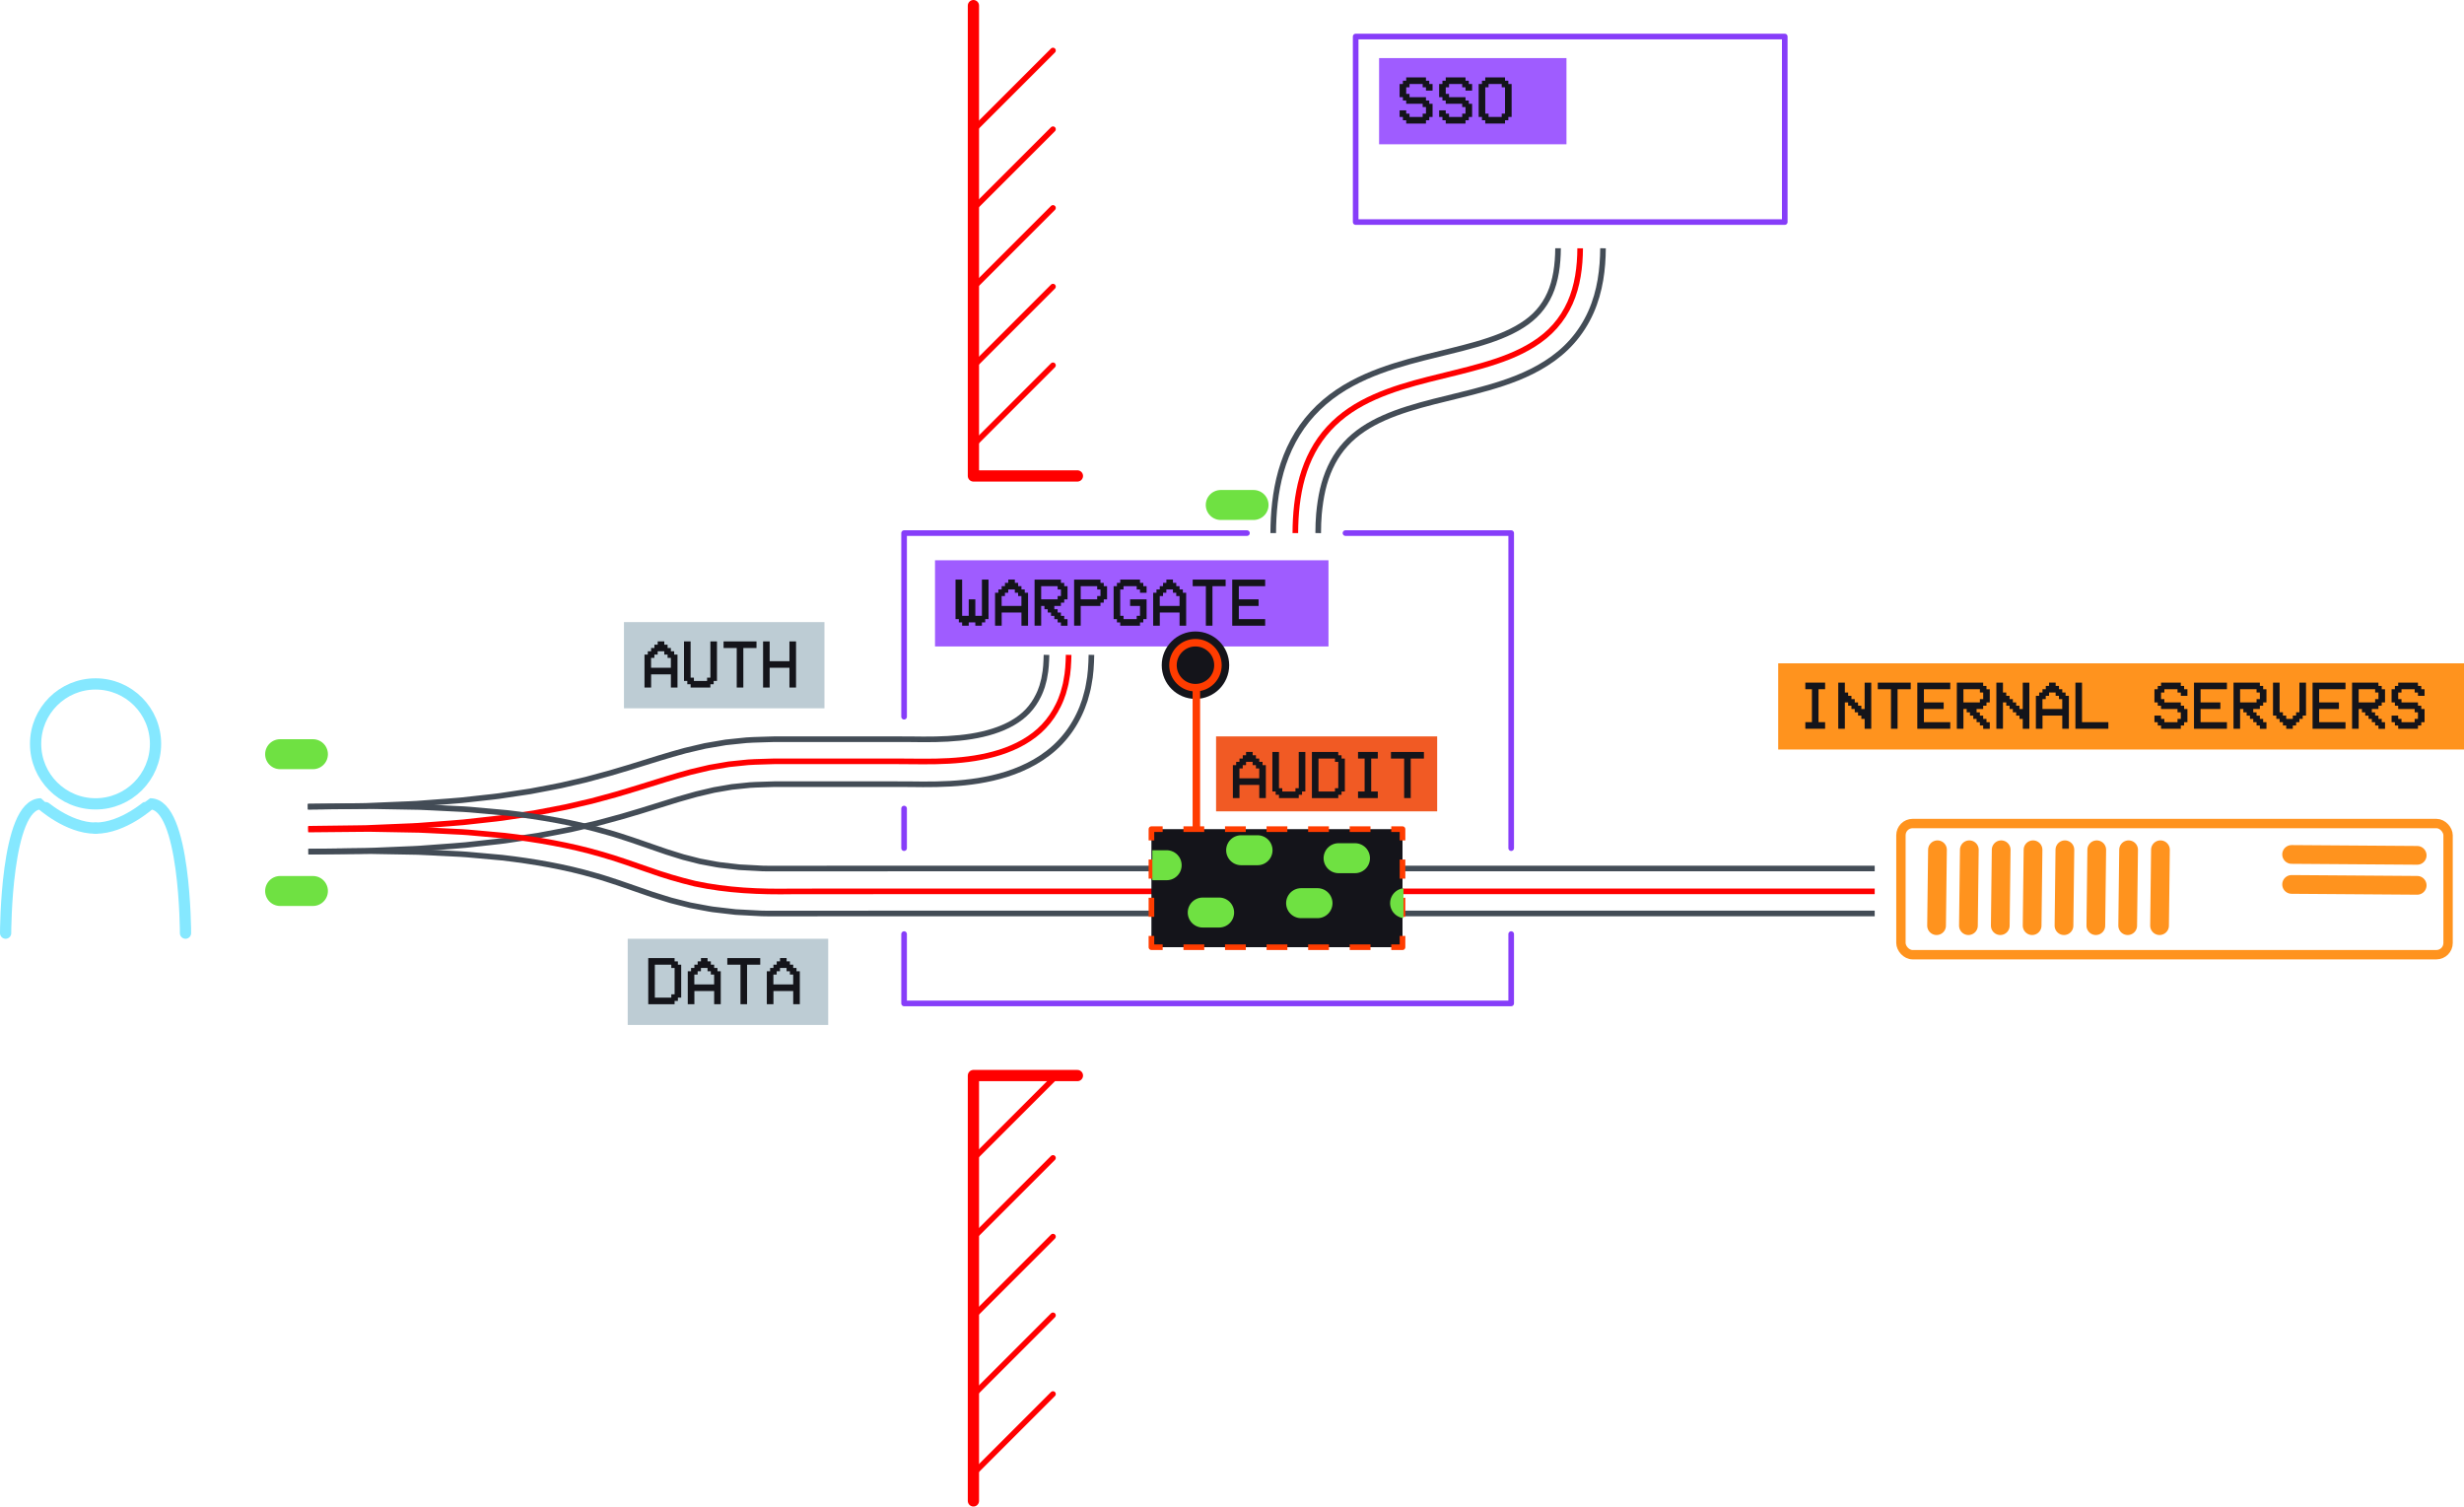 <?xml version="1.0" encoding="UTF-8"?>
<svg id="Layer_1" data-name="Layer 1" xmlns="http://www.w3.org/2000/svg" xmlns:xlink="http://www.w3.org/1999/xlink" viewBox="0 0 1315 804">
  <defs>
    <style>
      .cls-1, .cls-2, .cls-3, .cls-4, .cls-5, .cls-6, .cls-7, .cls-8, .cls-9, .cls-10, .cls-11, .cls-12 {
        fill: none;
      }

      .cls-13 {
        fill: #f15a24;
      }

      .cls-2 {
        stroke-dasharray: 10.2 10.2;
      }

      .cls-2, .cls-3, .cls-4, .cls-5, .cls-6, .cls-8, .cls-9 {
        stroke-linejoin: round;
      }

      .cls-2, .cls-3, .cls-4, .cls-6, .cls-7, .cls-8, .cls-11 {
        stroke-width: 3px;
      }

      .cls-2, .cls-4, .cls-6, .cls-14 {
        stroke: #ff3c00;
      }

      .cls-3 {
        stroke: #863df9;
      }

      .cls-3, .cls-5, .cls-15, .cls-8, .cls-9, .cls-12 {
        stroke-linecap: round;
      }

      .cls-16 {
        fill: #ff931e;
      }

      .cls-4 {
        stroke-dasharray: 11.09 11.09;
      }

      .cls-5 {
        stroke-width: 10px;
      }

      .cls-5, .cls-10 {
        stroke: #ff931e;
      }

      .cls-17, .cls-14 {
        fill: #14141a;
      }

      .cls-18 {
        fill: #9f5cff;
      }

      .cls-15 {
        fill: #fff;
        stroke: #6fe142;
        stroke-width: 16px;
      }

      .cls-15, .cls-7, .cls-14, .cls-10, .cls-11, .cls-12 {
        stroke-miterlimit: 10;
      }

      .cls-7 {
        stroke: #434c56;
      }

      .cls-8, .cls-9, .cls-11 {
        stroke: red;
      }

      .cls-14 {
        stroke-width: 4px;
      }

      .cls-9, .cls-12 {
        stroke-width: 6px;
      }

      .cls-10 {
        stroke-width: 5px;
      }

      .cls-19 {
        fill: #bdccd4;
      }

      .cls-20 {
        clip-path: url(#clippath);
      }

      .cls-12 {
        stroke: #85e8ff;
      }
    </style>
    <clipPath id="clippath">
      <rect class="cls-1" x="615" y="442" width="134" height="63"/>
    </clipPath>
  </defs>
  <g id="path">
    <g>
      <path class="cls-7" d="M164.5,430.5l27.37-.36c1.14-.02,2.28-.02,3.42-.06l3.41-.14,6.82-.29,13.63-.57c2.28-.06,4.53-.26,6.79-.43l6.78-.51c4.51-.36,9.05-.63,13.55-1.06l13.46-1.49c2.24-.27,4.5-.45,6.72-.78l6.67-1,6.67-1,3.33-.5,3.3-.63c4.39-.86,8.8-1.63,13.18-2.55l13.05-3.03c4.32-1.18,8.64-2.29,12.97-3.52l6.49-1.93,3.24-.96,3.28-1.02,13.27-4.12c4.41-1.42,9.15-2.66,13.74-3.97l7.15-1.69,3.58-.83,3.66-.63,7.32-1.25,7.39-.77c4.94-.65,9.83-.61,14.75-.81,1.21-.03,2.48-.09,3.65-.1h65.7l7.04.02,6.84.07c8.9.04,17.48-.3,25.63-1.6,8.12-1.3,15.77-3.59,22-7.18,3.11-1.8,5.89-3.88,8.18-6.34,2.3-2.45,4.18-5.22,5.67-8.31l.55-1.17c.19-.38.38-.77.51-1.2l.9-2.48c.26-.86.46-1.75.71-2.62.11-.44.26-.86.34-1.32l.24-1.38c.78-3.62.93-7.56,1.05-11.5"/>
      <path class="cls-7" d="M164.5,454.5l27.96-.37c1.17-.02,2.33-.02,3.5-.06l3.5-.15,7-.3,14.01-.59c2.33-.07,4.67-.27,7.01-.44l7.02-.52c4.68-.37,9.35-.65,14.03-1.1l14.04-1.55c2.34-.28,4.68-.47,7.02-.82l7.02-1.05,7.01-1.05,3.51-.53,3.5-.66c4.66-.9,9.33-1.73,13.98-2.7l13.89-3.23c4.58-1.24,9.19-2.43,13.73-3.72l6.77-2.01,3.39-1.01,3.32-1.04,13.15-4.08,3.25-1c1.08-.33,2.13-.61,3.2-.91l6.38-1.8,6.31-1.49,3.15-.74,3.16-.54,6.31-1.09,6.37-.65c4.22-.58,8.57-.52,12.86-.71,1.09-.03,2.12-.09,3.26-.1h65.7l6.79.02,6.99.07c9.53.04,19.45-.3,29.52-1.9,10.05-1.64,20.44-4.49,30.23-10.1,4.86-2.81,9.55-6.31,13.57-10.59,4.03-4.26,7.38-9.21,9.89-14.42l.91-1.97c.31-.65.6-1.31.83-1.99l1.45-4.02c.41-1.35.75-2.7,1.12-4.05.17-.68.38-1.35.51-2.03l.38-2.02c1.12-5.42,1.35-10.74,1.48-16.01"/>
      <path class="cls-11" d="M164.5,442.3l27.66-.36c1.15-.02,2.31-.02,3.46-.06l3.45-.15,6.91-.29,13.82-.58c2.3-.07,4.6-.27,6.9-.44l6.9-.51c4.59-.36,9.2-.64,13.79-1.08l13.74-1.52c2.29-.27,4.59-.46,6.87-.8l6.84-1.02,6.84-1.02,3.42-.51,3.4-.65c4.52-.88,9.06-1.68,13.57-2.62l13.47-3.13c4.45-1.21,8.91-2.36,13.34-3.62,4.41-1.33,8.85-2.58,13.24-3.99l13.21-4.1c4.39-1.41,8.86-2.57,13.3-3.84l6.74-1.59,3.37-.79,3.41-.59,6.82-1.17,6.89-.71c4.58-.61,9.21-.56,13.82-.76,1.15-.03,2.31-.09,3.46-.1h51.87c9.22,0,18.45-.04,27.67.09,9.21.04,18.45-.3,27.55-1.75,9.07-1.47,18.06-4.03,26.05-8.62,3.97-2.3,7.69-5.08,10.83-8.43,3.15-3.34,5.75-7.18,7.74-11.31l.73-1.56c.25-.52.49-1.04.67-1.59l1.17-3.24c.33-1.1.61-2.22.91-3.32.14-.56.32-1.1.42-1.67l.31-1.7c.95-4.51,1.14-9.12,1.26-13.72"/>
    </g>
  </g>
  <g id="path2">
    <g>
      <path class="cls-7" d="M1000.5,487.5H475.58s-52.59.03-52.59.03h-13.15c-2.14.06-4.52-.12-6.82-.23l-6.95-.37-3.48-.19-3.47-.4-6.94-.81c-2.31-.21-4.63-.7-6.94-1.12l-6.94-1.3-6.83-1.73-3.41-.87-3.3-1.02-6.59-2.07-6.34-2.19-6.2-2.15c-2.03-.7-4.1-1.46-6.1-2.1-4.01-1.27-8.02-2.71-12.04-3.77-16.01-4.66-32.56-7.52-49.46-9.49-4.24-.43-8.5-.76-12.75-1.15l-6.38-.56c-2.12-.21-4.28-.24-6.43-.38l-12.88-.65c-2.15-.1-4.29-.25-6.44-.3l-6.48-.12-12.95-.23-6.48-.12c-2.16-.01-4.33.03-6.5.05l-25.99.25"/>
      <path class="cls-7" d="M1000.5,463.5H475.61s-52.39.03-52.39.03h-13.1c-2.24.06-4.23-.11-6.29-.22l-6.15-.33-3.08-.16-3.05-.36-6.09-.71c-2.05-.17-4.02-.61-6.01-.97l-5.96-1.11-5.89-1.51-2.95-.75-2.96-.92-5.94-1.86-6.07-2.09-6.2-2.15c-2.1-.72-4.14-1.47-6.3-2.17-4.32-1.38-8.56-2.89-13.01-4.07-17.61-5.13-35.65-8.22-53.5-10.3-4.46-.45-8.92-.81-13.38-1.21l-6.69-.59c-2.23-.22-4.45-.26-6.67-.39l-13.34-.67c-2.22-.1-4.45-.25-6.67-.3l-6.65-.12-13.29-.24-6.65-.12c-2.21-.01-4.42.03-6.63.05l-26.49.26"/>
      <path class="cls-11" d="M1000.5,475.7H475.59s-52.49.03-52.49.03c-17.47.31-35.1-.45-52.25-4.14-8.52-2.05-16.92-4.54-25.16-7.51-8.27-2.86-16.5-5.83-24.91-8.21-16.79-4.89-34.08-7.86-51.45-9.89-4.35-.44-8.71-.78-13.06-1.18l-6.53-.58c-2.18-.22-4.37-.25-6.55-.38l-13.1-.66c-2.18-.1-4.37-.25-6.55-.3l-6.56-.12-13.12-.24-6.56-.12c-2.19-.01-4.37.03-6.56.05l-26.24.25"/>
    </g>
  </g>
  <g id="box2">
    <line class="cls-15" x1="149.5" y1="402.5" x2="167" y2="402.5"/>
  </g>
  <g id="box3">
    <line class="cls-15" x1="651.5" y1="269.5" x2="669" y2="269.5"/>
  </g>
  <g id="box">
    <line class="cls-15" x1="149.5" y1="475.5" x2="167" y2="475.5"/>
  </g>
  <g>
    <circle class="cls-12" cx="51" cy="397" r="32"/>
    <path class="cls-12" d="M51,441.96c15,0,29-12.96,29.16-12.96,18.84,0,18.84,69,18.84,69"/>
    <path class="cls-12" d="M51,441.96c-15,0-29-12.96-29.16-12.96-18.84,0-18.84,69-18.84,69"/>
  </g>
  <g>
    <rect class="cls-19" x="335" y="501" width="107" height="46"/>
    <g>
      <path class="cls-17" d="M345.96,535.92v-24.61h14.06v1.76h1.76v1.76h1.76v17.58h-1.76v1.76h-1.76v1.76h-14.06ZM349.48,514.83v17.58h8.79v-1.76h1.76v-14.06h-1.76v-1.76h-8.79Z"/>
      <path class="cls-17" d="M370.57,535.92h-3.52v-17.58h1.76v-1.76h1.76v-1.76h1.76v-1.76h1.76v-1.76h3.52v1.76h1.76v1.76h1.76v1.76h1.76v1.76h1.76v17.58h-3.52v-7.03h-10.55v7.03ZM370.57,525.37h10.55v-5.27h-1.76v-1.76h-1.76v-1.76h-3.52v1.76h-1.76v1.76h-1.76v5.27Z"/>
      <path class="cls-17" d="M395.18,514.83h-7.03v-3.52h17.58v3.52h-7.03v21.09h-3.52v-21.09Z"/>
      <path class="cls-17" d="M412.76,535.92h-3.52v-17.58h1.76v-1.76h1.76v-1.76h1.76v-1.76h1.76v-1.76h3.52v1.76h1.76v1.76h1.76v1.76h1.76v1.76h1.76v17.58h-3.52v-7.03h-10.55v7.03ZM412.76,525.37h10.55v-5.27h-1.76v-1.76h-1.76v-1.76h-3.52v1.76h-1.76v1.76h-1.76v5.27Z"/>
    </g>
  </g>
  <g>
    <rect class="cls-19" x="333" y="332" width="107" height="46"/>
    <g>
      <path class="cls-17" d="M347.48,366.92h-3.52v-17.58h1.76v-1.76h1.76v-1.76h1.76v-1.76h1.76v-1.76h3.52v1.76h1.76v1.76h1.76v1.76h1.76v1.76h1.76v17.58h-3.52v-7.03h-10.55v7.03ZM347.48,356.37h10.55v-5.27h-1.76v-1.76h-1.76v-1.76h-3.52v1.76h-1.76v1.76h-1.76v5.27Z"/>
      <path class="cls-17" d="M366.81,363.4h-1.76v-21.09h3.52v19.34h1.76v1.76h7.03v-1.76h1.76v-19.34h3.52v21.09h-1.76v1.76h-1.76v1.76h-10.55v-1.76h-1.76v-1.76Z"/>
      <path class="cls-17" d="M393.18,345.83h-7.03v-3.52h17.58v3.52h-7.03v21.09h-3.52v-21.09Z"/>
      <path class="cls-17" d="M410.76,356.37v10.55h-3.52v-24.61h3.52v10.55h10.55v-10.55h3.52v24.61h-3.52v-10.55h-10.55Z"/>
    </g>
  </g>
  <g>
    <rect class="cls-13" x="649" y="393" width="118" height="40"/>
    <g>
      <path class="cls-17" d="M661.48,425.92h-3.52v-17.58h1.76v-1.76h1.76v-1.76h1.76v-1.76h1.76v-1.76h3.52v1.76h1.76v1.76h1.76v1.76h1.76v1.76h1.76v17.58h-3.52v-7.03h-10.55v7.03ZM661.48,415.37h10.55v-5.27h-1.76v-1.76h-1.76v-1.76h-3.52v1.76h-1.76v1.76h-1.76v5.27Z"/>
      <path class="cls-17" d="M680.81,422.4h-1.76v-21.09h3.52v19.34h1.76v1.76h7.03v-1.76h1.76v-19.34h3.52v21.09h-1.76v1.76h-1.76v1.76h-10.55v-1.76h-1.76v-1.76Z"/>
      <path class="cls-17" d="M700.15,425.92v-24.61h14.06v1.76h1.76v1.76h1.76v17.58h-1.76v1.76h-1.76v1.76h-14.06ZM703.66,404.83v17.58h8.79v-1.76h1.76v-14.06h-1.76v-1.76h-8.79Z"/>
      <path class="cls-17" d="M724.76,425.92v-3.52h3.52v-17.58h-3.52v-3.52h10.55v3.52h-3.52v17.58h3.52v3.52h-10.55Z"/>
      <path class="cls-17" d="M749.37,404.83h-7.03v-3.52h17.58v3.52h-7.03v21.09h-3.52v-21.09Z"/>
    </g>
  </g>
  <g>
    <rect class="cls-18" x="499" y="299" width="210" height="46"/>
    <g>
      <path class="cls-17" d="M509.96,309.31h3.52v19.34h3.52v-8.79h3.52v8.79h3.52v-19.34h3.52v21.09h-1.76v1.76h-1.76v1.76h-3.52v-1.76h-3.52v1.76h-3.52v-1.76h-1.76v-1.76h-1.76v-21.09Z"/>
      <path class="cls-17" d="M534.57,333.92h-3.52v-17.58h1.76v-1.76h1.76v-1.76h1.76v-1.76h1.76v-1.76h3.52v1.76h1.76v1.76h1.76v1.76h1.76v1.76h1.76v17.58h-3.52v-7.03h-10.55v7.03ZM534.57,323.37h10.55v-5.27h-1.76v-1.76h-1.76v-1.76h-3.52v1.76h-1.76v1.76h-1.76v5.27Z"/>
      <path class="cls-17" d="M557.42,323.37h-1.76v10.55h-3.52v-24.61h14.06v1.76h1.76v1.76h1.76v7.03h-1.76v1.76h-1.76v1.76h-3.52v1.76h1.76v1.76h1.76v1.76h1.76v1.76h1.76v3.52h-3.52v-1.76h-1.76v-1.76h-1.76v-1.76h-1.76v-1.76h-1.76v-1.76h-1.76v-1.76ZM555.66,312.83v7.03h8.79v-1.76h1.76v-3.52h-1.76v-1.76h-8.79Z"/>
      <path class="cls-17" d="M576.76,323.37v10.55h-3.52v-24.61h14.06v1.76h1.76v1.76h1.76v7.03h-1.76v1.76h-1.76v1.76h-10.55ZM576.76,312.83v7.03h8.79v-1.76h1.76v-3.52h-1.76v-1.76h-8.79Z"/>
      <path class="cls-17" d="M610.16,312.83h1.76v3.52h-3.52v-1.76h-1.76v-1.76h-7.03v1.76h-1.76v14.06h1.76v1.76h7.03v-1.76h1.76v-5.27h-5.27v-3.52h8.79v10.55h-1.76v1.76h-1.76v1.76h-10.55v-1.76h-1.76v-1.76h-1.76v-17.58h1.76v-1.76h1.76v-1.76h10.55v1.76h1.76v1.76Z"/>
      <path class="cls-17" d="M618.95,333.92h-3.52v-17.58h1.76v-1.76h1.76v-1.76h1.76v-1.76h1.76v-1.76h3.52v1.76h1.76v1.76h1.76v1.76h1.76v1.76h1.76v17.58h-3.52v-7.03h-10.55v7.03ZM618.95,323.37h10.55v-5.27h-1.76v-1.76h-1.76v-1.76h-3.52v1.76h-1.76v1.76h-1.76v5.27Z"/>
      <path class="cls-17" d="M643.55,312.83h-7.03v-3.52h17.58v3.52h-7.03v21.09h-3.52v-21.09Z"/>
      <path class="cls-17" d="M675.2,309.31v3.52h-14.06v7.03h10.55v3.52h-10.55v7.03h14.06v3.52h-17.58v-24.61h17.58Z"/>
    </g>
  </g>
  <polyline class="cls-9" points="519.5 3 519.5 254 575 254"/>
  <polyline class="cls-9" points="575 574 519.5 574 519.5 801"/>
  <line class="cls-8" x1="519.5" y1="237.42" x2="561.96" y2="194.96"/>
  <line class="cls-8" x1="519.5" y1="195.42" x2="561.96" y2="152.96"/>
  <line class="cls-8" x1="519.5" y1="153.42" x2="561.96" y2="110.96"/>
  <line class="cls-8" x1="519.5" y1="111.42" x2="561.96" y2="68.96"/>
  <line class="cls-8" x1="519.5" y1="69.42" x2="561.96" y2="26.96"/>
  <line class="cls-8" x1="519.5" y1="786.42" x2="561.96" y2="743.96"/>
  <line class="cls-8" x1="519.5" y1="744.42" x2="561.96" y2="701.96"/>
  <line class="cls-8" x1="519.5" y1="702.42" x2="561.96" y2="659.96"/>
  <line class="cls-8" x1="519.5" y1="660.42" x2="561.96" y2="617.96"/>
  <line class="cls-8" x1="519.5" y1="618.42" x2="561.96" y2="575.96"/>
  <line class="cls-3" x1="482.5" y1="452.64" x2="482.5" y2="431.5"/>
  <polyline class="cls-3" points="806.5 498.5 806.5 535.5 482.5 535.5 482.5 498.5"/>
  <polyline class="cls-3" points="718.06 284.5 806.5 284.5 806.5 452.64"/>
  <polyline class="cls-3" points="482.5 382.5 482.5 284.5 665.49 284.5"/>
  <g>
    <rect class="cls-18" x="736" y="31" width="100" height="46"/>
    <g>
      <path class="cls-17" d="M762.78,44.83h1.76v3.52h-3.52v-1.76h-1.76v-1.76h-7.03v1.76h-1.76v3.52h1.76v1.76h8.79v1.76h1.76v1.76h1.76v7.03h-1.76v1.76h-1.76v1.76h-10.55v-1.76h-1.76v-1.76h-1.76v-3.52h3.52v1.76h1.76v1.76h7.03v-1.76h1.76v-3.52h-1.76v-1.76h-8.79v-1.76h-1.76v-1.76h-1.76v-7.03h1.76v-1.76h1.76v-1.76h10.55v1.76h1.76v1.76Z"/>
      <path class="cls-17" d="M783.88,44.83h1.76v3.52h-3.52v-1.76h-1.76v-1.76h-7.03v1.76h-1.76v3.52h1.76v1.76h8.79v1.76h1.76v1.76h1.76v7.03h-1.76v1.76h-1.76v1.76h-10.55v-1.76h-1.76v-1.76h-1.76v-3.52h3.52v1.76h1.76v1.76h7.03v-1.76h1.76v-3.52h-1.76v-1.76h-8.79v-1.76h-1.76v-1.76h-1.76v-7.03h1.76v-1.76h1.76v-1.76h10.55v1.76h1.76v1.76Z"/>
      <path class="cls-17" d="M792.66,43.07v-1.76h10.55v1.76h1.76v1.76h1.76v17.58h-1.76v1.76h-1.76v1.76h-10.55v-1.76h-1.76v-1.76h-1.76v-17.58h1.76v-1.76h1.76ZM801.45,44.83h-7.03v1.76h-1.76v14.06h1.76v1.76h7.03v-1.76h1.76v-14.06h-1.76v-1.76Z"/>
    </g>
  </g>
  <g>
    <rect class="cls-16" x="949" y="354" width="366" height="46"/>
    <g>
      <path class="cls-17" d="M963.48,388.92v-3.52h3.52v-17.58h-3.52v-3.52h10.55v3.52h-3.52v17.58h3.52v3.52h-10.55Z"/>
      <path class="cls-17" d="M984.57,374.86v14.06h-3.52v-24.61h3.52v5.27h1.76v1.76h1.76v1.76h1.76v1.76h1.76v1.76h1.76v1.76h1.76v-14.06h3.52v24.61h-3.52v-5.27h-1.76v-1.76h-1.76v-1.76h-1.76v-1.76h-1.76v-1.76h-1.76v-1.76h-1.76Z"/>
      <path class="cls-17" d="M1009.18,367.83h-7.03v-3.52h17.58v3.52h-7.03v21.09h-3.52v-21.09Z"/>
      <path class="cls-17" d="M1040.82,364.31v3.52h-14.06v7.03h10.55v3.52h-10.55v7.03h14.06v3.52h-17.58v-24.61h17.58Z"/>
      <path class="cls-17" d="M1049.61,378.37h-1.76v10.55h-3.52v-24.61h14.06v1.76h1.76v1.76h1.76v7.03h-1.76v1.76h-1.76v1.76h-3.52v1.76h1.76v1.76h1.76v1.76h1.76v1.76h1.76v3.52h-3.52v-1.76h-1.76v-1.76h-1.76v-1.76h-1.76v-1.76h-1.76v-1.76h-1.76v-1.76ZM1047.85,367.83v7.03h8.79v-1.76h1.76v-3.52h-1.76v-1.76h-8.79Z"/>
      <path class="cls-17" d="M1068.95,374.86v14.06h-3.52v-24.61h3.52v5.27h1.76v1.76h1.76v1.76h1.76v1.76h1.76v1.76h1.76v1.76h1.76v-14.06h3.52v24.61h-3.52v-5.27h-1.76v-1.76h-1.76v-1.76h-1.76v-1.76h-1.76v-1.76h-1.76v-1.76h-1.76Z"/>
      <path class="cls-17" d="M1090.04,388.92h-3.52v-17.58h1.76v-1.76h1.76v-1.76h1.76v-1.76h1.76v-1.76h3.52v1.76h1.76v1.76h1.76v1.76h1.76v1.76h1.76v17.58h-3.52v-7.03h-10.55v7.03ZM1090.04,378.37h10.55v-5.27h-1.76v-1.76h-1.76v-1.76h-3.52v1.76h-1.76v1.76h-1.76v5.27Z"/>
      <path class="cls-17" d="M1107.62,388.92v-24.61h3.52v21.09h14.06v3.52h-17.58Z"/>
      <path class="cls-17" d="M1165.63,367.83h1.76v3.52h-3.52v-1.76h-1.76v-1.76h-7.03v1.76h-1.76v3.52h1.76v1.76h8.79v1.76h1.76v1.76h1.76v7.03h-1.76v1.76h-1.76v1.76h-10.55v-1.76h-1.76v-1.76h-1.76v-3.52h3.52v1.76h1.76v1.76h7.03v-1.76h1.76v-3.52h-1.76v-1.76h-8.79v-1.76h-1.76v-1.76h-1.76v-7.03h1.76v-1.76h1.76v-1.76h10.55v1.76h1.76v1.76Z"/>
      <path class="cls-17" d="M1188.48,364.31v3.52h-14.06v7.03h10.55v3.52h-10.55v7.03h14.06v3.52h-17.58v-24.61h17.58Z"/>
      <path class="cls-17" d="M1197.27,378.37h-1.76v10.55h-3.52v-24.61h14.06v1.76h1.76v1.76h1.76v7.03h-1.76v1.76h-1.76v1.76h-3.52v1.76h1.76v1.76h1.76v1.76h1.76v1.76h1.76v3.52h-3.52v-1.76h-1.76v-1.76h-1.76v-1.76h-1.76v-1.76h-1.76v-1.76h-1.76v-1.76ZM1195.51,367.83v7.03h8.79v-1.76h1.76v-3.52h-1.76v-1.76h-8.79Z"/>
      <path class="cls-17" d="M1214.84,381.89h-1.76v-17.58h3.52v15.82h1.76v1.76h1.76v1.76h3.52v-1.76h1.76v-1.76h1.76v-15.82h3.52v17.58h-1.76v1.76h-1.76v1.76h-1.76v1.76h-1.76v1.76h-3.52v-1.76h-1.76v-1.76h-1.76v-1.76h-1.76v-1.76Z"/>
      <path class="cls-17" d="M1251.76,364.31v3.52h-14.06v7.03h10.55v3.52h-10.55v7.03h14.06v3.52h-17.58v-24.61h17.58Z"/>
      <path class="cls-17" d="M1260.55,378.37h-1.76v10.55h-3.52v-24.61h14.06v1.76h1.76v1.76h1.76v7.03h-1.76v1.76h-1.76v1.76h-3.52v1.76h1.76v1.76h1.76v1.76h1.76v1.76h1.76v3.52h-3.52v-1.76h-1.76v-1.76h-1.76v-1.76h-1.76v-1.76h-1.76v-1.76h-1.76v-1.76ZM1258.79,367.83v7.03h8.79v-1.76h1.76v-3.52h-1.76v-1.76h-8.79Z"/>
      <path class="cls-17" d="M1292.19,367.83h1.76v3.52h-3.52v-1.76h-1.76v-1.76h-7.03v1.76h-1.76v3.52h1.76v1.76h8.79v1.76h1.76v1.76h1.76v7.03h-1.76v1.76h-1.76v1.76h-10.55v-1.76h-1.76v-1.76h-1.76v-3.52h3.52v1.76h1.76v1.76h7.03v-1.76h1.76v-3.52h-1.76v-1.76h-8.79v-1.76h-1.76v-1.76h-1.76v-7.03h1.76v-1.76h1.76v-1.76h10.55v1.76h1.76v1.76Z"/>
    </g>
    <rect class="cls-10" x="1014.5" y="439.5" width="292" height="70" rx="6.25" ry="6.25"/>
    <line class="cls-5" x1="1034" y1="453.5" x2="1033.52" y2="494"/>
    <line class="cls-5" x1="1051" y1="453.5" x2="1050.52" y2="494"/>
    <line class="cls-5" x1="1068" y1="453.5" x2="1067.52" y2="494"/>
    <line class="cls-5" x1="1085" y1="453.5" x2="1084.52" y2="494"/>
    <line class="cls-5" x1="1102" y1="453.5" x2="1101.52" y2="494"/>
    <line class="cls-5" x1="1119" y1="453.5" x2="1118.52" y2="494"/>
    <line class="cls-5" x1="1136" y1="453.5" x2="1135.52" y2="494"/>
    <line class="cls-5" x1="1153" y1="453.5" x2="1152.52" y2="494"/>
    <line class="cls-5" x1="1223" y1="456" x2="1290.01" y2="456.48"/>
    <line class="cls-5" x1="1223" y1="472" x2="1290.01" y2="472.48"/>
  </g>
  <rect class="cls-3" x="723.5" y="19.5" width="229" height="99"/>
  <g id="path3">
    <g>
      <path class="cls-7" d="M679.5,284.5c.06-10.75,1.04-21.81,4.14-32.87,1.58-5.51,3.7-11,6.51-16.24,2.79-5.24,6.28-10.21,10.34-14.63,4.05-4.43,8.64-8.29,13.46-11.55,4.83-3.27,9.88-5.92,14.95-8.18,10.17-4.49,20.39-7.4,30.29-9.95,9.9-2.54,19.55-4.68,28.62-7.3,9.05-2.6,17.55-5.74,24.39-10.1,6.91-4.32,11.81-9.87,14.93-16.87,3.14-6.99,4.33-15.48,4.38-24.32"/>
      <path class="cls-7" d="M703.5,284.5l.07-3.42.03-1.71.1-1.69.21-3.38.35-3.32c.54-4.4,1.3-8.71,2.46-12.78,2.33-8.15,6.07-15.37,11.45-21.21,5.34-5.87,12.36-10.45,20.46-14.01,8.09-3.59,17.1-6.22,26.5-8.63,9.41-2.42,19.24-4.59,29.34-7.5,5.05-1.46,10.16-3.11,15.3-5.17,5.14-2.07,10.3-4.56,15.3-7.74,4.99-3.16,9.82-7.05,13.94-11.73,4.14-4.66,7.55-10.03,10.04-15.64,2.5-5.62,4.1-11.43,5.07-17.15.97-5.73,1.34-11.37,1.38-16.92"/>
      <path class="cls-11" d="M691.3,284.5c.05-9.97.98-20.01,3.69-29.64,1.38-4.8,3.2-9.49,5.56-13.9,2.35-4.41,5.25-8.53,8.63-12.22,3.38-3.69,7.22-6.94,11.36-9.74,4.14-2.8,8.58-5.15,13.14-7.17,9.14-4.05,18.77-6.82,28.43-9.3,9.66-2.48,19.4-4.63,28.97-7.4,9.55-2.76,19.03-6.14,27.45-11.48,4.19-2.66,8.09-5.81,11.37-9.55,3.29-3.71,5.99-7.95,8.01-12.48,4.06-9.11,5.33-19.2,5.4-29.11"/>
    </g>
  </g>
  <g>
    <rect class="cls-17" x="614.5" y="442.5" width="134" height="63"/>
    <g>
      <polyline class="cls-6" points="748.5 499.5 748.5 505.5 742.5 505.5"/>
      <line class="cls-4" x1="731.41" y1="505.5" x2="626.05" y2="505.5"/>
      <polyline class="cls-6" points="620.5 505.5 614.5 505.5 614.5 499.5"/>
      <line class="cls-2" x1="614.5" y1="489.3" x2="614.5" y2="453.6"/>
      <polyline class="cls-6" points="614.5 448.5 614.5 442.5 620.5 442.5"/>
      <line class="cls-4" x1="631.59" y1="442.5" x2="736.95" y2="442.5"/>
      <polyline class="cls-6" points="742.5 442.5 748.5 442.5 748.5 448.5"/>
      <line class="cls-2" x1="748.5" y1="458.7" x2="748.5" y2="494.4"/>
    </g>
  </g>
  <circle class="cls-17" cx="638" cy="355" r="18"/>
  <line class="cls-14" x1="638.48" y1="442.07" x2="638.48" y2="363.33"/>
  <circle class="cls-14" cx="638" cy="355" r="12"/>
  <g class="cls-20">
    <g id="flyingparticles">
      <g id="zoomboox1">
        <line class="cls-15" x1="613.88" y1="461.75" x2="622.63" y2="461.75"/>
      </g>
      <g id="zoomboox1-2" data-name="zoomboox1">
        <line class="cls-15" x1="641.88" y1="487" x2="650.63" y2="487"/>
      </g>
      <g id="zoomboox1-3" data-name="zoomboox1">
        <line class="cls-15" x1="662.38" y1="453.75" x2="671.13" y2="453.75"/>
      </g>
      <g id="zoomboox1-4" data-name="zoomboox1">
        <line class="cls-15" x1="694.38" y1="482" x2="703.13" y2="482"/>
      </g>
      <g id="zoomboox1-5" data-name="zoomboox1">
        <line class="cls-15" x1="714.38" y1="458" x2="723.13" y2="458"/>
      </g>
      <g id="zoomboox1-6" data-name="zoomboox1">
        <line class="cls-15" x1="749.88" y1="482" x2="758.63" y2="482"/>
      </g>
      <g id="zoomboox1-7" data-name="zoomboox1">
        <line class="cls-15" x1="765.88" y1="453" x2="774.63" y2="453"/>
      </g>
    </g>
  </g>
</svg>